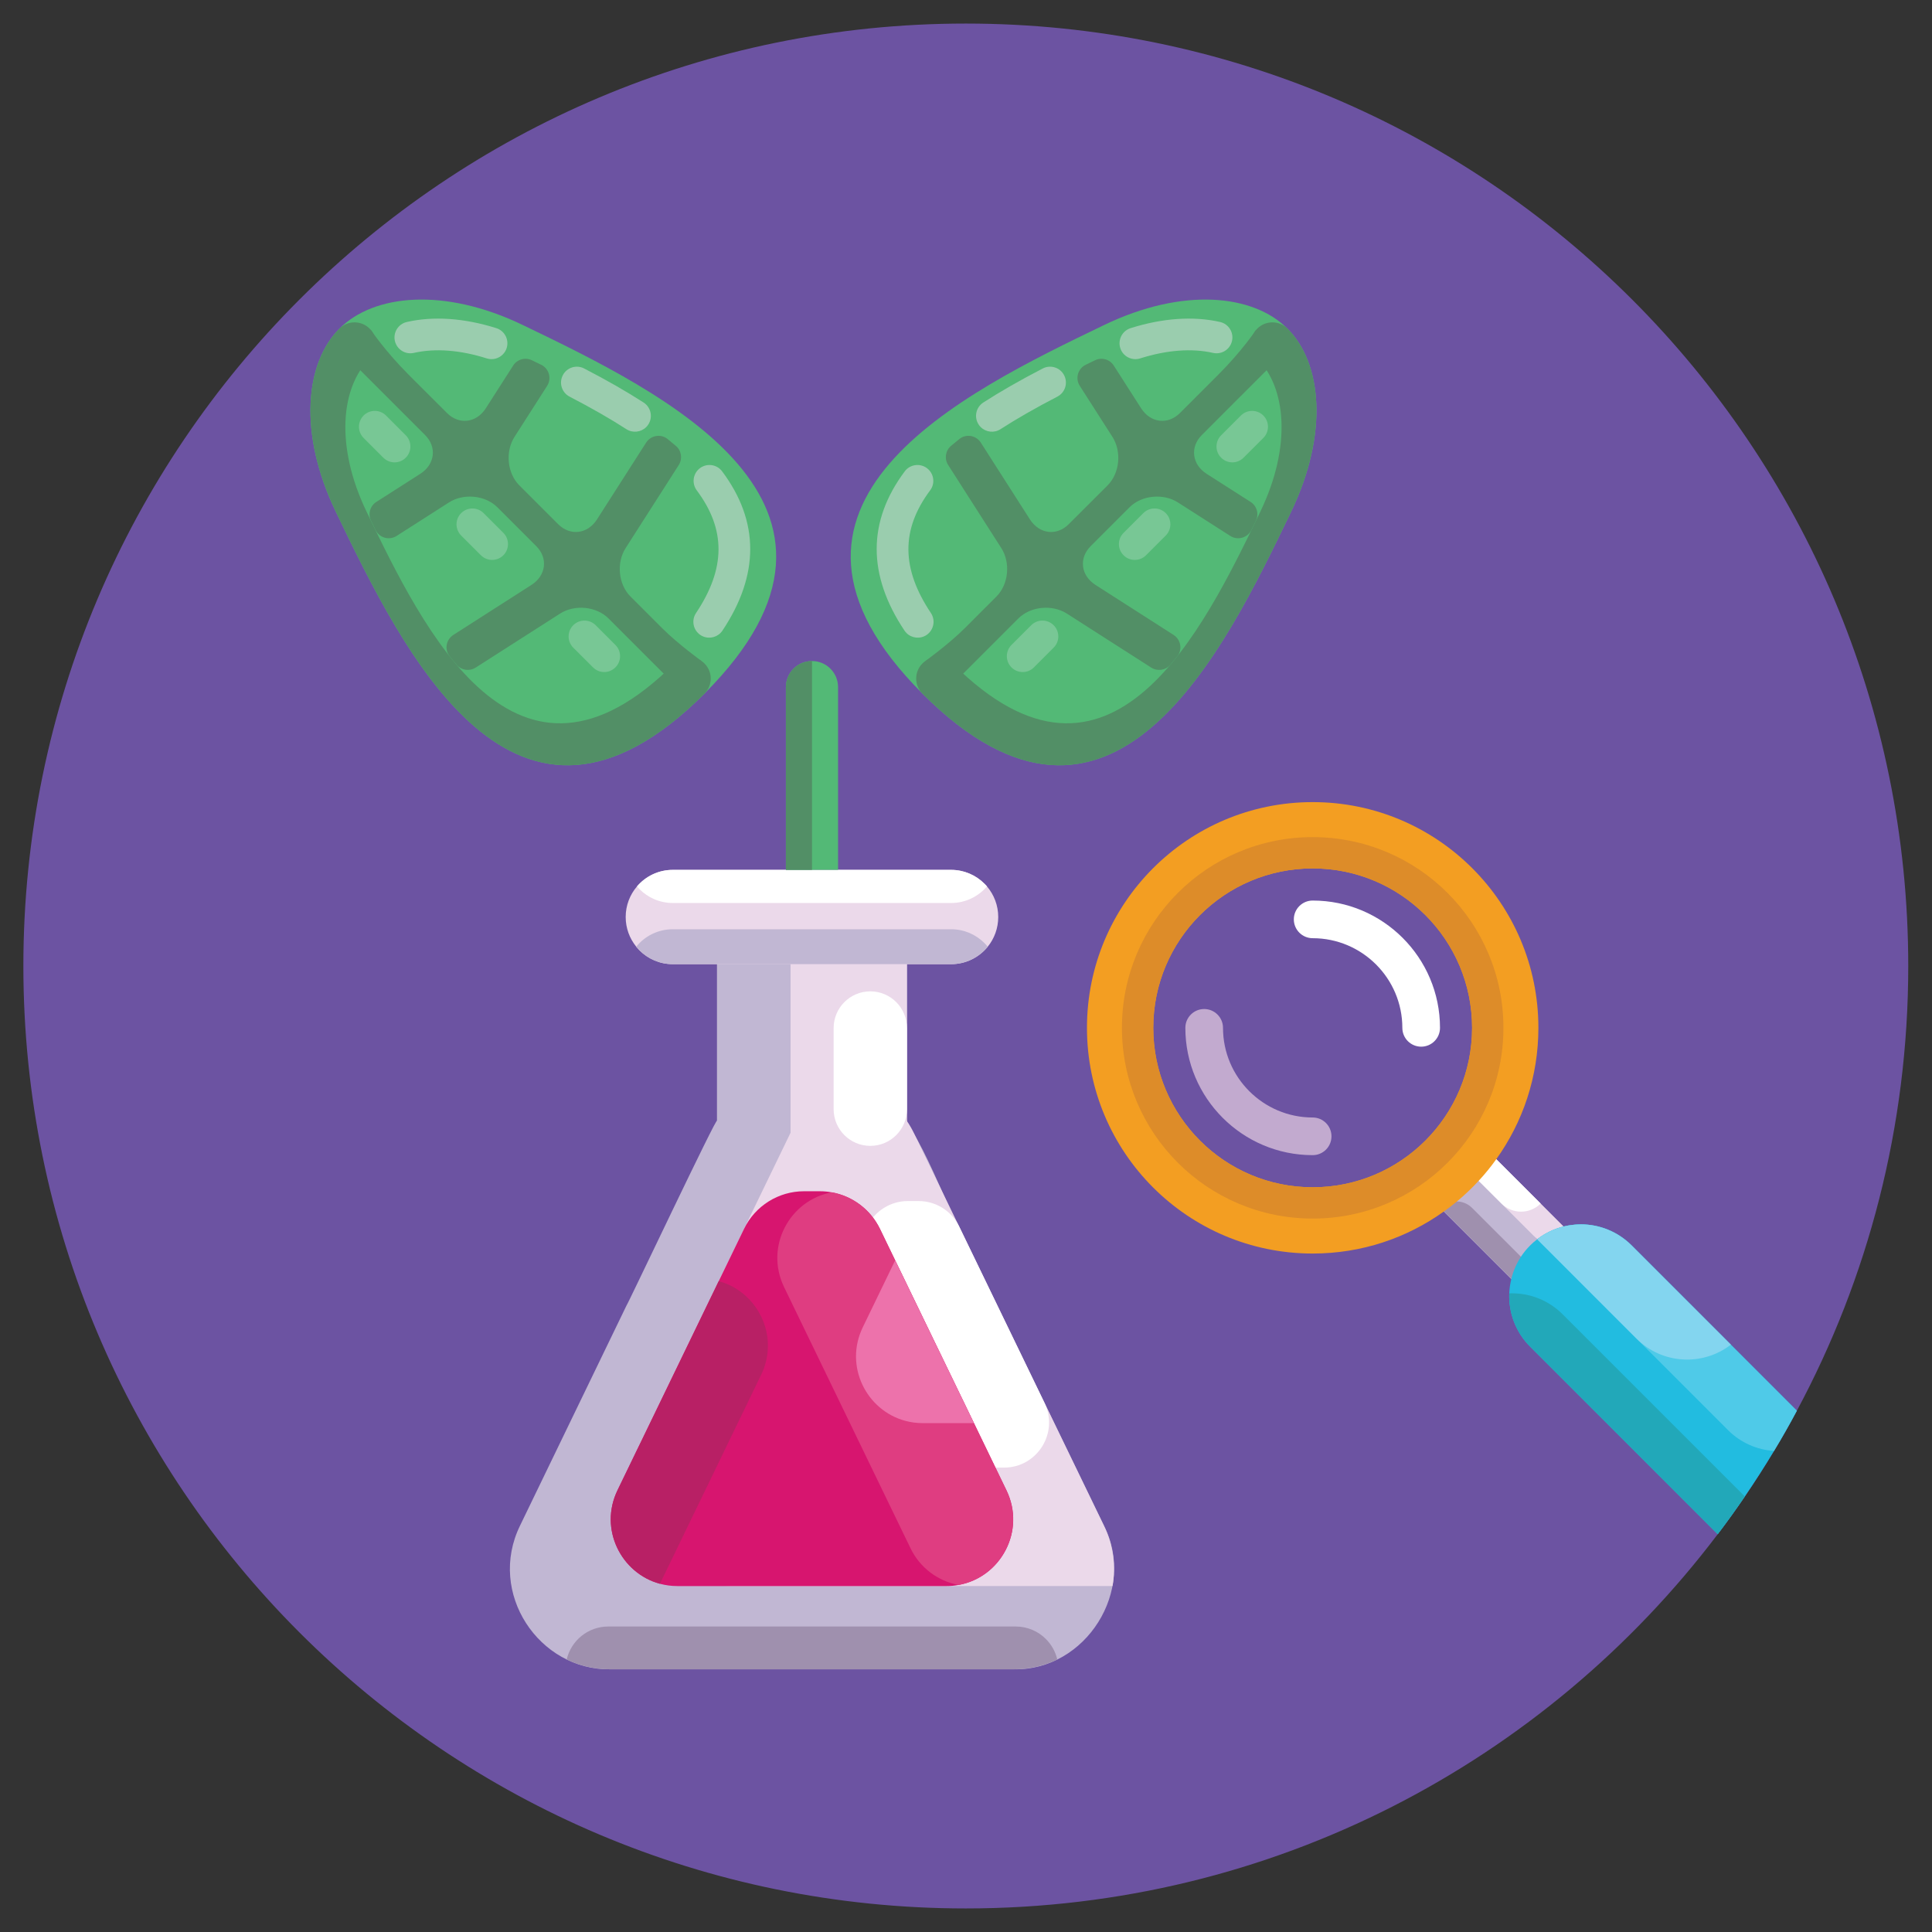 <svg width="41" height="41" viewBox="0 0 41 41" fill="none" xmlns="http://www.w3.org/2000/svg">
<rect x="0" y="0" width="41" height="41" fill="#333333" stroke="none"/>
<path d="M40.496 20.5C40.496 23.913 39.64 27.127 38.132 29.938C37.978 30.227 37.817 30.511 37.647 30.791C37.45 31.119 37.243 31.442 37.028 31.758C36.843 32.03 36.651 32.297 36.452 32.559C32.801 37.383 27.012 40.5 20.496 40.5C9.45 40.5 0.496 31.545 0.496 20.5C0.496 9.455 9.45 0.5 20.496 0.5C31.541 0.5 40.496 9.455 40.496 20.5Z" fill="#6C53A2"/>
<path d="M23.426 32.374C22.696 30.865 21.091 27.55 20.348 26.016C19.908 25.258 19.378 23.467 18.485 23.101C17.43 22.605 15.891 22.747 15.215 23.789C15.236 23.633 13.322 27.683 13.295 27.706L11.037 32.374C10.335 33.807 11.438 35.446 12.95 35.425H21.513C23.043 35.458 24.128 33.743 23.426 32.374Z" fill="#C1B7D3"/>
<path d="M15.215 19.175H19.247V25.267H15.215V19.175Z" fill="#C1B7D3"/>
<path d="M23.61 33.658H15.511C13.943 33.658 12.914 32.018 13.597 30.607L17.352 22.85H17.483C18.298 22.85 19.041 23.316 19.396 24.049L23.426 32.374C23.631 32.798 23.682 33.243 23.61 33.658Z" fill="#EBD9EA"/>
<path d="M19.493 25.488H19.266C18.9 25.488 18.565 25.697 18.405 26.027L16.593 29.773C16.285 30.407 16.748 31.145 17.453 31.145H21.306C22.011 31.145 22.474 30.407 22.166 29.773L20.354 26.027C20.194 25.697 19.86 25.488 19.493 25.488Z" fill="white"/>
<path d="M16.777 20.451H19.247V24.317H16.777V20.451Z" fill="#EBD9EA"/>
<path d="M18.469 24.317C18.04 24.317 17.691 23.969 17.691 23.539V21.816C17.691 21.387 18.04 21.038 18.469 21.038C18.899 21.038 19.247 21.387 19.247 21.816V23.539C19.247 23.969 18.899 24.317 18.469 24.317Z" fill="white"/>
<path d="M22.437 35.216C22.162 35.349 21.85 35.425 21.513 35.425H12.95C12.613 35.425 12.301 35.349 12.026 35.217C12.119 34.816 12.479 34.517 12.909 34.517H21.554C21.805 34.517 22.032 34.618 22.196 34.783C22.313 34.9 22.398 35.049 22.437 35.216Z" fill="#9F90AE"/>
<path d="M21.184 19.46C21.184 19.699 21.101 19.919 20.961 20.091C20.777 20.317 20.497 20.461 20.184 20.461H14.278C14.002 20.461 13.752 20.349 13.571 20.168C13.547 20.143 13.524 20.118 13.502 20.091V20.09C13.362 19.918 13.278 19.699 13.278 19.46C13.278 19.213 13.368 18.986 13.518 18.811C13.701 18.596 13.973 18.46 14.278 18.46H20.184C20.46 18.46 20.71 18.572 20.891 18.753C20.91 18.771 20.928 18.791 20.945 18.811C21.094 18.986 21.184 19.213 21.184 19.46Z" fill="#EBD9EA"/>
<path d="M20.961 20.091C20.777 20.317 20.497 20.461 20.184 20.461H14.278C14.002 20.461 13.752 20.349 13.571 20.168C13.547 20.143 13.524 20.118 13.502 20.091V20.09C13.685 19.864 13.965 19.72 14.278 19.72H20.184C20.46 19.72 20.71 19.832 20.891 20.013C20.916 20.038 20.939 20.064 20.961 20.091Z" fill="#C1B7D3"/>
<path d="M20.945 18.811C20.761 19.026 20.489 19.163 20.184 19.163H14.278C14.002 19.163 13.752 19.051 13.571 18.869C13.553 18.851 13.535 18.831 13.518 18.811C13.701 18.596 13.973 18.46 14.278 18.46H20.184C20.459 18.46 20.71 18.572 20.891 18.753C20.91 18.771 20.928 18.791 20.945 18.811Z" fill="white"/>
<path d="M20.343 33.635H20.342C20.259 33.651 20.173 33.659 20.084 33.659H14.379C14.248 33.659 14.123 33.642 14.005 33.61C13.181 33.388 12.706 32.449 13.104 31.626L15.252 27.188L15.789 26.079C16.025 25.591 16.52 25.28 17.063 25.28H17.399C17.486 25.28 17.571 25.288 17.654 25.304H17.655C18.093 25.384 18.475 25.669 18.674 26.079L18.997 26.747L20.669 30.201L21.358 31.626C21.775 32.486 21.238 33.474 20.343 33.635Z" fill="#D7156F"/>
<path d="M20.343 33.635C20.343 33.635 20.343 33.636 20.342 33.635C19.904 33.554 19.523 33.27 19.324 32.859L16.639 27.313C16.223 26.453 16.76 25.465 17.654 25.303C17.654 25.303 17.654 25.303 17.655 25.303C18.094 25.383 18.475 25.669 18.674 26.079L21.358 31.626C21.775 32.485 21.238 33.474 20.343 33.635Z" fill="#DF3D81"/>
<path d="M16.154 29.172L14.005 33.61C13.181 33.388 12.706 32.449 13.104 31.626L15.252 27.188C16.076 27.41 16.551 28.349 16.154 29.172Z" fill="#B82065"/>
<path d="M20.669 30.201H19.584C19.453 30.201 19.329 30.184 19.21 30.152C18.386 29.93 17.911 28.991 18.309 28.168L18.997 26.747L20.669 30.201Z" fill="#ED72AB"/>
<path d="M30.158 25.23L31.268 24.121L33.37 26.223L32.261 27.333L30.158 25.23Z" fill="#C1B7D3"/>
<path d="M31.273 24.12L33.376 26.223C33.147 26.453 32.774 26.453 32.544 26.223L31.273 24.953C31.044 24.723 31.044 24.35 31.273 24.12Z" fill="#EBD9EA"/>
<path d="M32.267 27.332L30.57 25.635C30.755 25.45 31.056 25.449 31.241 25.635L32.267 26.66C32.452 26.846 32.452 27.147 32.267 27.332Z" fill="#9F90AE"/>
<path d="M31.273 24.12L32.695 25.541C32.465 25.771 32.093 25.771 31.863 25.541L31.273 24.953C31.044 24.723 31.044 24.35 31.273 24.12Z" fill="white"/>
<path d="M38.132 29.937C37.978 30.226 37.817 30.511 37.647 30.791C37.45 31.119 37.243 31.442 37.028 31.757C36.843 32.029 36.651 32.297 36.452 32.558L32.473 28.579C32.161 28.268 32.014 27.855 32.029 27.447C32.033 27.343 32.048 27.24 32.073 27.139C32.113 26.975 32.181 26.816 32.276 26.671C32.332 26.585 32.398 26.504 32.473 26.429C32.52 26.382 32.57 26.339 32.621 26.3C32.624 26.297 32.626 26.295 32.629 26.293C32.65 26.278 32.671 26.262 32.693 26.247C32.714 26.232 32.736 26.218 32.759 26.205C32.769 26.199 32.779 26.193 32.789 26.186C32.807 26.176 32.824 26.167 32.842 26.158C32.858 26.149 32.875 26.141 32.891 26.133C32.985 26.088 33.082 26.053 33.182 26.029C33.193 26.025 33.204 26.023 33.216 26.021L33.261 26.011C33.356 25.993 33.452 25.983 33.549 25.983C33.938 25.983 34.327 26.132 34.624 26.428L38.132 29.937Z" fill="#22BCE0"/>
<path d="M37.028 31.758C36.843 32.029 36.651 32.297 36.452 32.559L32.473 28.579C32.161 28.268 32.014 27.855 32.029 27.447C32.048 27.446 32.068 27.446 32.086 27.446C32.475 27.446 32.864 27.594 33.161 27.891L37.028 31.758Z" fill="#22A8B9"/>
<path d="M38.132 29.937C37.978 30.226 37.817 30.511 37.647 30.791C37.291 30.768 36.942 30.621 36.67 30.348L32.961 26.639L32.621 26.3C32.624 26.297 32.626 26.295 32.629 26.293C32.65 26.278 32.671 26.262 32.693 26.247C32.714 26.232 32.736 26.218 32.759 26.205C32.781 26.191 32.803 26.178 32.825 26.167C32.847 26.154 32.869 26.143 32.891 26.133C32.91 26.124 32.928 26.115 32.948 26.107C32.967 26.099 32.986 26.091 33.006 26.084C33.023 26.077 33.041 26.071 33.058 26.065C33.099 26.051 33.14 26.039 33.182 26.029C33.189 26.027 33.195 26.025 33.202 26.024C33.223 26.019 33.243 26.015 33.264 26.011C33.271 26.009 33.276 26.008 33.282 26.007C33.307 26.003 33.331 26 33.355 25.997C33.361 25.995 33.367 25.994 33.373 25.994C33.396 25.991 33.42 25.989 33.443 25.988C33.452 25.986 33.461 25.985 33.47 25.985C33.496 25.984 33.522 25.983 33.549 25.983C33.938 25.983 34.327 26.132 34.624 26.428L38.132 29.937Z" fill="#4FCAE8"/>
<path d="M33.548 25.983C33.938 25.983 34.327 26.132 34.624 26.429L36.732 28.536C36.135 28.997 35.275 28.954 34.728 28.407L32.621 26.299C32.893 26.089 33.221 25.984 33.548 25.983Z" fill="#83D5EF"/>
<path d="M27.857 17.022C25.211 17.022 23.067 19.167 23.067 21.812C23.067 24.458 25.211 26.602 27.857 26.602C28.896 26.602 29.858 26.272 30.643 25.708C30.738 25.642 30.829 25.571 30.918 25.497C31.082 25.361 31.236 25.215 31.38 25.058C31.514 24.914 31.639 24.76 31.753 24.6C32.316 23.815 32.647 22.852 32.647 21.812C32.647 19.167 30.503 17.022 27.857 17.022ZM27.857 18.429C29.725 18.429 31.24 19.944 31.24 21.812C31.24 23.681 29.725 25.196 27.857 25.196C25.989 25.196 24.474 23.681 24.474 21.812C24.474 19.944 25.989 18.429 27.857 18.429Z" fill="#F39E22"/>
<path d="M27.857 17.765C25.621 17.765 23.809 19.576 23.809 21.812C23.809 24.047 25.621 25.86 27.857 25.86C30.093 25.86 31.905 24.047 31.905 21.812C31.905 19.576 30.093 17.765 27.857 17.765ZM27.857 25.196C25.989 25.196 24.474 23.681 24.474 21.812C24.474 19.944 25.989 18.429 27.857 18.429C29.725 18.429 31.24 19.944 31.24 21.812C31.24 23.681 29.725 25.196 27.857 25.196Z" fill="#DD8C29"/>
<path d="M30.16 22.212C29.939 22.212 29.76 22.033 29.76 21.813C29.76 20.763 28.906 19.91 27.857 19.91C27.636 19.91 27.457 19.731 27.457 19.51C27.457 19.29 27.636 19.111 27.857 19.111C29.347 19.111 30.559 20.323 30.559 21.813C30.559 22.033 30.38 22.212 30.16 22.212Z" fill="white"/>
<path d="M27.857 24.514C26.367 24.514 25.155 23.302 25.155 21.812C25.155 21.592 25.334 21.413 25.554 21.413C25.775 21.413 25.954 21.592 25.954 21.812C25.954 22.862 26.808 23.715 27.857 23.715C28.078 23.715 28.256 23.894 28.256 24.115C28.256 24.335 28.078 24.514 27.857 24.514Z" fill="#C2AACF"/>
<path d="M11.098 6.899C14.076 8.334 18.974 10.695 14.95 14.719C10.927 18.742 8.566 13.845 7.13 10.866C6.322 9.191 6.477 7.7 7.204 6.973C7.931 6.246 9.422 6.091 11.098 6.899Z" fill="#53B976"/>
<path d="M14.311 14.08L7.843 7.612C8.02 7.436 8.02 7.15 7.843 6.973C7.667 6.797 7.381 6.797 7.204 6.973C6.477 7.7 6.322 9.191 7.13 10.867C8.566 13.845 10.927 18.743 14.95 14.719C15.127 14.543 15.127 14.257 14.95 14.08C14.774 13.904 14.488 13.904 14.311 14.08Z" fill="#528F66"/>
<path d="M11.094 7.55C13.581 8.749 17.671 10.72 14.311 14.079C10.951 17.439 8.98 13.35 7.781 10.863C7.107 9.463 7.236 8.219 7.843 7.612C8.45 7.004 9.695 6.875 11.094 7.55Z" fill="#53B976"/>
<path d="M10.682 11.784C10.55 11.915 10.337 11.915 10.206 11.784L9.787 11.365C9.655 11.233 9.655 11.02 9.787 10.889C9.918 10.758 10.131 10.758 10.263 10.889L10.682 11.308C10.813 11.44 10.813 11.653 10.682 11.784Z" fill="#78C795"/>
<path d="M8.611 9.713C8.48 9.845 8.267 9.845 8.135 9.713L7.716 9.294C7.585 9.163 7.585 8.95 7.716 8.818C7.847 8.687 8.061 8.687 8.192 8.818L8.611 9.237C8.742 9.369 8.742 9.582 8.611 9.713Z" fill="#78C795"/>
<path d="M13.06 14.163C12.929 14.295 12.716 14.295 12.585 14.163L12.165 13.744C12.034 13.613 12.034 13.4 12.165 13.268C12.297 13.137 12.51 13.137 12.641 13.268L13.06 13.687C13.192 13.819 13.192 14.032 13.06 14.163Z" fill="#78C795"/>
<path d="M15.289 13.434C15.177 13.545 15 13.566 14.864 13.476C14.709 13.372 14.668 13.163 14.771 13.009C15.402 12.064 15.407 11.237 14.786 10.406C14.675 10.257 14.706 10.046 14.854 9.935C15.003 9.824 15.214 9.854 15.325 10.003C16.118 11.064 16.119 12.201 15.331 13.383C15.318 13.402 15.304 13.419 15.289 13.434Z" fill="#9ACDAE"/>
<path d="M13.714 9.063C13.604 9.173 13.429 9.195 13.293 9.108C12.949 8.886 12.555 8.66 12.087 8.417C11.922 8.331 11.858 8.128 11.944 7.963C12.029 7.798 12.232 7.734 12.397 7.82C12.884 8.072 13.296 8.309 13.658 8.542C13.814 8.643 13.859 8.851 13.759 9.007C13.745 9.028 13.73 9.047 13.714 9.063Z" fill="#9ACDAE"/>
<path d="M10.669 7.523C10.583 7.609 10.454 7.645 10.33 7.606C9.766 7.427 9.232 7.387 8.783 7.489C8.602 7.53 8.422 7.417 8.38 7.235C8.339 7.054 8.453 6.874 8.634 6.833C9.199 6.704 9.856 6.75 10.533 6.964C10.71 7.02 10.808 7.209 10.752 7.387C10.735 7.44 10.706 7.486 10.669 7.523Z" fill="#9ACDAE"/>
<path d="M14.165 9.315C14.021 9.201 13.81 9.239 13.711 9.394L12.669 11.023C12.469 11.334 12.101 11.38 11.845 11.124L11.02 10.299C10.764 10.043 10.719 9.584 10.918 9.272L11.611 8.189C11.711 8.032 11.652 7.822 11.485 7.741L11.289 7.646C11.146 7.576 10.975 7.625 10.89 7.758L10.31 8.664C10.111 8.976 9.742 9.021 9.487 8.766L8.722 8.002C8.722 8.002 8.676 7.955 8.661 7.94C8.173 7.452 7.879 7.013 7.879 7.013C7.76 6.894 7.621 7.09 7.498 7.205C7.488 7.215 7.477 7.225 7.467 7.235C7.464 7.238 7.462 7.24 7.46 7.242C7.342 7.362 7.347 7.558 7.466 7.677L8.195 8.406L8.232 8.443L9.021 9.232C9.276 9.487 9.231 9.856 8.919 10.055L7.986 10.652C7.853 10.737 7.805 10.908 7.874 11.051L7.969 11.247C8.05 11.414 8.26 11.474 8.417 11.373L9.527 10.663C9.839 10.463 10.298 10.509 10.554 10.764L11.38 11.59C11.635 11.845 11.589 12.214 11.278 12.413L9.621 13.474C9.466 13.573 9.428 13.784 9.542 13.927C9.591 13.989 9.64 14.049 9.691 14.108C9.791 14.226 9.964 14.251 10.095 14.167L11.886 13.021C12.197 12.822 12.657 12.868 12.912 13.123L13.59 13.801L14.235 14.446L14.367 14.577C14.488 14.698 14.685 14.7 14.806 14.579L14.808 14.577C14.817 14.568 14.826 14.559 14.835 14.55C14.955 14.429 14.953 14.233 14.832 14.111L14.888 14.028C14.888 14.028 14.386 13.665 14.056 13.335C13.886 13.166 13.378 12.657 13.378 12.657C13.123 12.402 13.077 11.942 13.277 11.631L14.404 9.869C14.488 9.738 14.463 9.565 14.345 9.464C14.286 9.414 14.226 9.364 14.165 9.315Z" fill="#528F66"/>
<path d="M23.428 6.899C20.449 8.334 15.552 10.695 19.575 14.719C23.599 18.742 25.96 13.845 27.396 10.866C28.203 9.191 28.049 7.7 27.321 6.973C26.594 6.246 25.104 6.091 23.428 6.899Z" fill="#53B976"/>
<path d="M20.215 14.08L26.682 7.612C26.506 7.436 26.506 7.15 26.682 6.973C26.859 6.797 27.145 6.797 27.322 6.973C28.049 7.7 28.203 9.191 27.396 10.867C25.96 13.845 23.599 18.743 19.575 14.719C19.399 14.543 19.399 14.257 19.575 14.08C19.752 13.904 20.038 13.904 20.215 14.08Z" fill="#528F66"/>
<path d="M23.431 7.55C20.944 8.749 16.855 10.72 20.215 14.079C23.574 17.439 25.545 13.35 26.744 10.863C27.419 9.463 27.29 8.219 26.682 7.612C26.075 7.004 24.831 6.875 23.431 7.55Z" fill="#53B976"/>
<path d="M23.844 11.784C23.975 11.915 24.188 11.915 24.32 11.784L24.739 11.365C24.87 11.233 24.87 11.02 24.739 10.889C24.608 10.758 24.394 10.758 24.263 10.889L23.844 11.308C23.712 11.44 23.712 11.653 23.844 11.784Z" fill="#78C795"/>
<path d="M25.915 9.713C26.046 9.845 26.259 9.845 26.39 9.713L26.81 9.294C26.941 9.163 26.941 8.95 26.81 8.818C26.678 8.687 26.465 8.687 26.334 8.818L25.915 9.237C25.783 9.369 25.783 9.582 25.915 9.713Z" fill="#78C795"/>
<path d="M21.465 14.163C21.596 14.295 21.81 14.295 21.941 14.163L22.36 13.744C22.492 13.613 22.492 13.4 22.36 13.268C22.229 13.137 22.016 13.137 21.884 13.268L21.465 13.687C21.334 13.819 21.334 14.032 21.465 14.163Z" fill="#78C795"/>
<path d="M19.237 13.434C19.348 13.545 19.526 13.566 19.662 13.476C19.816 13.372 19.858 13.163 19.755 13.009C19.124 12.064 19.119 11.237 19.739 10.406C19.851 10.257 19.82 10.046 19.671 9.935C19.522 9.824 19.311 9.854 19.2 10.003C18.408 11.064 18.406 12.201 19.195 13.383C19.208 13.402 19.222 13.419 19.237 13.434Z" fill="#9ACDAE"/>
<path d="M20.812 9.063C20.922 9.173 21.097 9.195 21.232 9.108C21.576 8.886 21.971 8.66 22.439 8.417C22.604 8.331 22.668 8.128 22.582 7.963C22.497 7.798 22.293 7.734 22.128 7.82C21.642 8.072 21.229 8.309 20.867 8.542C20.711 8.643 20.666 8.851 20.767 9.007C20.78 9.028 20.795 9.047 20.812 9.063Z" fill="#9ACDAE"/>
<path d="M23.856 7.523C23.942 7.609 24.072 7.645 24.196 7.606C24.759 7.427 25.294 7.387 25.742 7.489C25.924 7.53 26.104 7.417 26.145 7.235C26.186 7.054 26.073 6.874 25.892 6.833C25.326 6.704 24.67 6.75 23.993 6.964C23.816 7.02 23.718 7.209 23.774 7.387C23.791 7.44 23.819 7.486 23.856 7.523Z" fill="#9ACDAE"/>
<path d="M20.361 9.315C20.505 9.201 20.716 9.239 20.815 9.394L21.857 11.023C22.056 11.334 22.425 11.38 22.68 11.124L23.506 10.299C23.762 10.043 23.807 9.584 23.608 9.272L22.915 8.189C22.814 8.032 22.873 7.822 23.041 7.741L23.237 7.646C23.379 7.576 23.551 7.625 23.636 7.758L24.216 8.664C24.415 8.976 24.784 9.021 25.039 8.766L25.803 8.002C25.803 8.002 25.849 7.955 25.865 7.94C26.353 7.452 26.646 7.013 26.646 7.013C26.765 6.894 26.905 7.09 27.027 7.205C27.038 7.215 27.049 7.225 27.059 7.235C27.061 7.238 27.064 7.24 27.066 7.242C27.184 7.362 27.179 7.558 27.059 7.677L26.331 8.406L26.293 8.443L25.505 9.232C25.249 9.487 25.295 9.856 25.606 10.055L26.54 10.652C26.673 10.737 26.721 10.908 26.652 11.051L26.557 11.247C26.475 11.414 26.266 11.474 26.108 11.373L24.998 10.663C24.687 10.463 24.227 10.509 23.972 10.764L23.146 11.59C22.891 11.845 22.936 12.214 23.248 12.413L24.905 13.474C25.059 13.573 25.098 13.784 24.984 13.927C24.935 13.989 24.885 14.049 24.835 14.108C24.734 14.226 24.561 14.251 24.43 14.167L22.64 13.021C22.328 12.822 21.869 12.868 21.613 13.123L20.935 13.801L20.29 14.446L20.159 14.577C20.038 14.698 19.841 14.7 19.72 14.579C19.719 14.578 19.718 14.578 19.718 14.577C19.709 14.568 19.7 14.559 19.691 14.55C19.571 14.429 19.573 14.233 19.693 14.111L19.638 14.028C19.638 14.028 20.14 13.665 20.47 13.335C20.639 13.166 21.148 12.657 21.148 12.657C21.403 12.402 21.449 11.942 21.249 11.631L20.122 9.869C20.038 9.738 20.062 9.565 20.18 9.464C20.239 9.414 20.299 9.364 20.361 9.315Z" fill="#528F66"/>
<path d="M17.785 14.582V18.46H16.678V14.582C16.678 14.429 16.74 14.29 16.84 14.19C16.912 14.118 17.002 14.067 17.104 14.043C17.145 14.033 17.187 14.028 17.232 14.028C17.537 14.028 17.785 14.276 17.785 14.582Z" fill="#53B976"/>
<path d="M17.232 14.028V18.46H16.678V14.582C16.678 14.429 16.74 14.29 16.84 14.19C16.912 14.118 17.002 14.067 17.104 14.043C17.145 14.033 17.187 14.028 17.232 14.028Z" fill="#528F66"/>
</svg>
